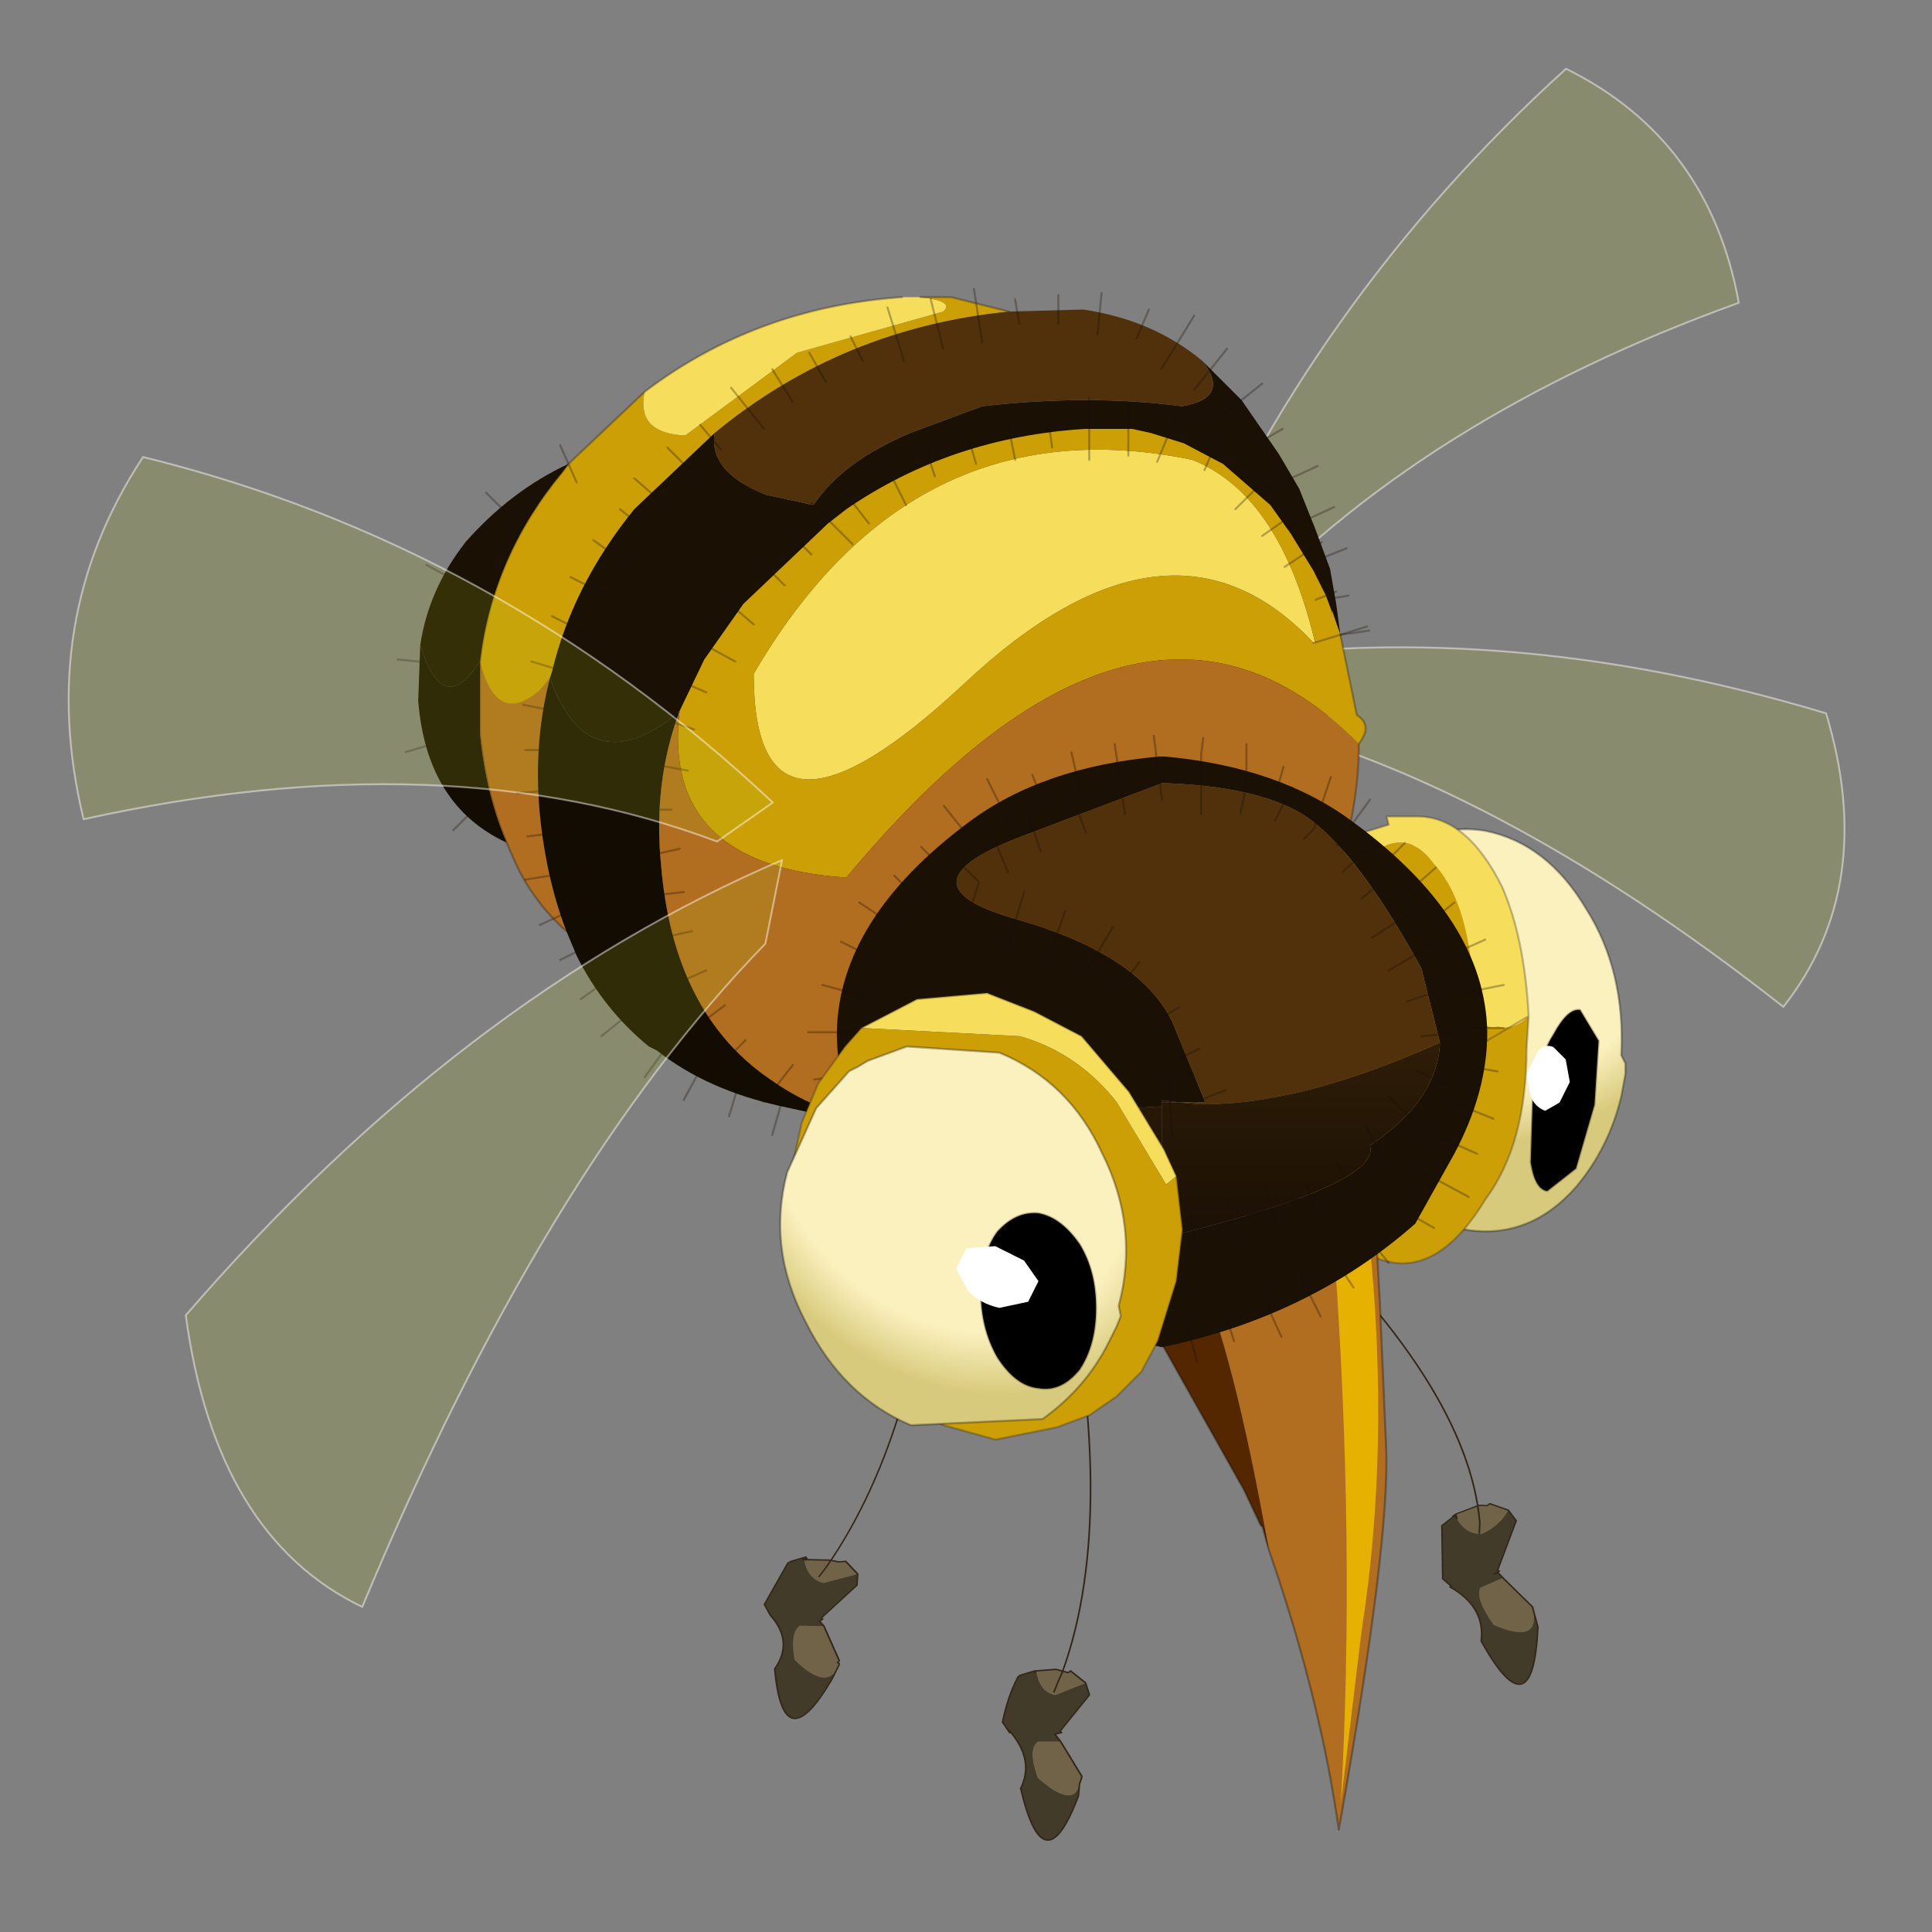 <?xml version="1.0" encoding="UTF-8" standalone="no"?>
<svg xmlns:xlink="http://www.w3.org/1999/xlink" height="520.0px" width="520.0px" xmlns="http://www.w3.org/2000/svg">
  <rect width="100%" height="100%" fill="#808080" stroke="none"/>
  <g transform="matrix(10.0, 0.0, 0.0, 10.0, 0.0, 0.0)">
    <use height="52.0" transform="matrix(1.0, 0.0, 0.0, 1.0, 0.0, 0.0)" width="52.0" xlink:href="#shape0"/>
    <use height="20.85" transform="matrix(1.108, 0.0, 0.0, 1.108, 10.702, 7.777)" width="23.6" xlink:href="#sprite0"/>
    <use height="30.95" transform="matrix(1.0, 0.0, 0.0, 1.0, 1.85, 12.3)" width="19.2" xlink:href="#shape2"/>
    <use height="21.25" transform="matrix(0.843, -0.226, 0.171, 0.64, 34.4, 32.5)" width="4.6" xlink:href="#sprite1"/>
    <use height="21.55" transform="matrix(0.514, -0.514, 0.369, 0.369, 27.671, 27.929)" width="3.4" xlink:href="#sprite2"/>
    <use height="10.85" transform="matrix(1.108, 0.0, 0.0, 1.108, 34.551, 21.976)" width="8.3" xlink:href="#sprite3"/>
    <use height="14.9" transform="matrix(1.108, 0.0, 0.0, 1.108, 30.992, 32.738)" width="5.7" xlink:href="#sprite4"/>
    <use height="15.2" transform="matrix(1.108, 0.0, 0.0, 1.108, 21.748, 19.806)" width="16.9" xlink:href="#sprite5"/>
    <use height="20.3" transform="matrix(0.873, 0.0, -0.075, 0.811, 28.213, 33.05)" width="2.6" xlink:href="#sprite6"/>
    <use height="20.25" transform="matrix(0.868, -0.088, -0.048, 0.754, 21.345, 31.079)" width="4.65" xlink:href="#sprite7"/>
    <use height="10.9" transform="matrix(1.108, 0.0, 0.0, 1.108, 21.025, 26.671)" width="9.75" xlink:href="#sprite8"/>
  </g>
  <defs>
    <g id="shape0" transform="matrix(1.0, 0.0, 0.0, 1.0, 0.0, 0.0)">
      <path d="M52.0 0.0 L52.0 52.0 0.0 52.0 0.0 0.0 52.0 0.0" fill="#33cc33" fill-opacity="0.0" fill-rule="evenodd" stroke="none"/>
      <path d="M42.15 1.85 Q46.0 3.75 46.8 8.15 38.2 11.25 33.2 16.7 L31.65 16.65 Q35.25 8.1 42.15 1.85 M49.15 19.2 Q50.55 23.85 48.0 27.1 40.05 20.85 33.15 19.3 L32.0 17.9 Q40.2 16.5 49.15 19.2" fill="#b4bf1c" fill-opacity="0.18" fill-rule="evenodd" stroke="none"/>
      <path d="M42.15 1.85 Q46.0 3.75 46.8 8.15 38.2 11.25 33.2 16.7 L31.65 16.65 Q35.25 8.1 42.15 1.85 M49.15 19.2 Q50.55 23.85 48.0 27.1 40.05 20.85 33.15 19.3 L32.0 17.9 Q40.2 16.5 49.15 19.2" fill="none" stroke="#ffffff" stroke-linecap="round" stroke-linejoin="round" stroke-opacity="0.463" stroke-width="0.05"/>
    </g>
    <g id="sprite0" transform="matrix(1.0, 0.0, 0.0, 1.0, 12.0, 20.55)">
      <use height="20.85" transform="matrix(1.0, 0.0, 0.0, 1.0, -12.0, -20.55)" width="23.6" xlink:href="#shape1"/>
    </g>
    <g id="shape1" transform="matrix(1.0, 0.0, 0.0, 1.0, 12.0, 20.55)">
      <path d="M-6.0 -18.05 Q-3.3 -20.1 0.25 -20.35 L0.7 -20.35 Q1.55 -20.25 1.25 -20.0 L-2.3 -19.0 -5.0 -17.0 -5.15 -17.0 Q-6.2 -17.1 -6.0 -18.05" fill="#f6de5c" fill-rule="evenodd" stroke="none"/>
      <path d="M0.7 -20.35 L1.45 -20.35 2.85 -20.0 Q-1.2 -19.6 -4.3 -17.05 L-6.25 -15.2 Q-7.75 -13.35 -8.25 -11.25 L-8.3 -11.1 -8.55 -10.8 Q-9.6 -9.9 -10.0 -11.5 -9.7 -14.05 -8.0 -16.1 L-7.85 -16.3 -6.0 -18.05 Q-6.2 -17.1 -5.15 -17.0 L-5.0 -17.0 -2.3 -19.0 1.25 -20.0 Q1.55 -20.25 0.7 -20.35" fill="#cd9f07" fill-rule="evenodd" stroke="none"/>
      <path d="M-11.45 -11.9 Q-11.25 -13.25 -10.35 -14.4 -9.25 -15.65 -7.85 -16.3 L-8.0 -16.1 Q-9.7 -14.05 -10.0 -11.5 -10.9 -10.1 -11.45 -11.9" fill="#1a1004" fill-rule="evenodd" stroke="none"/>
      <path d="M-9.35 -7.1 Q-11.3 -8.0 -11.5 -10.55 L-11.45 -11.9 Q-10.9 -10.1 -10.0 -11.5 L-10.0 -9.75 Q-9.85 -8.25 -9.35 -7.1" fill="#120c03" fill-rule="evenodd" stroke="none"/>
      <path d="M-8.3 -11.1 Q-8.7 -9.55 -8.55 -7.85 -8.4 -6.25 -7.9 -4.95 -8.75 -5.7 -9.2 -6.75 L-9.35 -7.1 Q-9.85 -8.25 -10.0 -9.75 L-10.0 -11.5 Q-9.6 -9.9 -8.55 -10.8 L-8.3 -11.1" fill="#b16d20" fill-rule="evenodd" stroke="none"/>
      <path d="M0.7 -20.35 L1.45 -20.35 2.85 -20.0 M-7.9 -4.95 Q-8.75 -5.7 -9.2 -6.75 L-9.35 -7.1 Q-9.85 -8.25 -10.0 -9.75 L-10.0 -11.5 Q-9.7 -14.05 -8.0 -16.1 L-7.85 -16.3 -6.0 -18.05 Q-3.3 -20.1 0.25 -20.35" fill="none" stroke="#1a1004" stroke-linecap="round" stroke-linejoin="round" stroke-opacity="0.302" stroke-width="0.05"/>
      <path d="M-10.65 -7.4 L-9.95 -8.1 M-11.8 -9.3 L-10.8 -9.6 M-12.0 -11.55 L-11.0 -11.45 M-11.3 -13.85 L-10.4 -13.35 M-9.85 -15.6 L-9.15 -14.9 M-8.05 -16.75 L-7.65 -15.85" fill="none" stroke="#1a1004" stroke-linecap="round" stroke-linejoin="round" stroke-opacity="0.302" stroke-width="0.05"/>
      <path d="M7.55 -18.8 L8.5 -17.85 9.4 -16.55 9.9 -15.7 10.3 -14.7 10.65 -13.75 10.8 -12.9 10.9 -12.15 10.7 -12.75 Q10.95 -0.5 -1.45 -0.55 L-2.95 -1.35 Q-5.3 -2.95 -5.6 -6.55 -5.8 -8.55 -5.15 -10.3 L-5.45 -10.05 Q-6.7 -9.15 -7.55 -9.85 -8.0 -10.25 -8.3 -11.1 L-8.25 -11.25 Q-7.75 -13.35 -6.25 -15.2 L-4.3 -17.05 Q-4.45 -16.1 -3.05 -15.55 L-1.9 -15.3 Q-1.2 -16.35 0.45 -17.05 L2.2 -17.7 Q4.8 -18.0 7.05 -17.7 8.25 -17.9 7.55 -18.8" fill="#1a1004" fill-rule="evenodd" stroke="none"/>
      <path d="M-4.3 -17.05 Q-1.2 -19.6 2.85 -20.0 L4.65 -20.05 Q6.35 -19.8 7.55 -18.8 8.25 -17.9 7.05 -17.7 4.8 -18.0 2.2 -17.7 L0.45 -17.05 Q-1.2 -16.35 -1.9 -15.3 L-3.05 -15.55 Q-4.45 -16.1 -4.3 -17.05" fill="#50310c" fill-rule="evenodd" stroke="none"/>
      <path d="M-1.45 -0.55 L-0.9 -0.4 -1.35 -0.45 -1.55 -0.45 -2.7 -0.7 Q-4.5 -1.1 -5.7 -2.05 L-5.9 -2.15 Q-7.0 -3.05 -7.65 -4.35 L-7.9 -4.95 Q-8.4 -6.25 -8.55 -7.85 -8.7 -9.55 -8.3 -11.1 -8.0 -10.25 -7.55 -9.85 -6.7 -9.15 -5.45 -10.05 L-5.15 -10.3 Q-5.8 -8.55 -5.6 -6.55 -5.3 -2.95 -2.95 -1.35 L-1.45 -0.55" fill="#120c03" fill-rule="evenodd" stroke="none"/>
      <path d="M11.1 -13.1 L10.5 -13.0 M7.35 -19.9 L6.55 -18.6 M6.25 -20.05 L5.95 -19.35 M0.95 -20.3 L1.25 -19.1 M4.05 -20.4 L4.05 -19.7 M3.0 -20.3 L3.1 -19.7 M2.0 -20.55 L2.2 -19.25 M9.5 -17.15 L8.8 -16.75 M9.0 -18.25 L8.0 -17.45 M8.15 -19.1 L7.35 -18.1 M5.1 -20.45 L5.0 -19.45 M11.6 -12.25 L10.2 -12.05 M10.35 -16.25 L9.05 -15.65 M10.75 -15.25 L9.65 -14.75 M11.05 -14.25 L10.05 -13.85 M-1.0 -19.4 L-0.7 -18.8 M-7.8 -13.55 L-7.0 -13.15 M-6.25 -15.95 L-5.45 -15.25 M-6.6 -15.2 L-6.1 -14.8 M-7.25 -14.45 L-6.55 -13.95 M-3.9 -18.15 L-3.1 -17.15 M-4.65 -17.25 L-4.15 -16.65 M-2.0 -19.0 L-1.6 -18.3 M-2.9 -18.6 L-2.4 -17.8 M-5.45 -16.7 L-4.75 -16.0 M-8.75 -11.5 L-7.75 -11.2 M-8.95 -10.45 L-7.95 -10.25 M-8.9 -9.35 L-8.2 -9.35 M-9.1 -8.3 L-8.0 -8.4 M-8.85 -7.25 L-8.05 -7.35 M-8.9 -6.2 L-7.7 -6.4 M-6.0 -1.4 L-5.2 -2.5 M-7.05 -2.4 L-6.05 -3.2 M-8.55 -5.1 L-7.45 -5.6 M-8.05 -4.25 L-7.25 -4.65 M-7.55 -3.3 L-6.85 -3.8 M-3.95 -0.45 L-3.65 -1.45 M-5.05 -0.85 L-4.45 -1.95 M-8.25 -12.6 L-7.45 -12.2 M-1.8 0.3 L-1.5 -1.2 M-2.9 0.0 L-2.5 -1.4 M-0.1 -20.1 L0.3 -18.8" fill="none" stroke="#1a1004" stroke-linecap="round" stroke-linejoin="round" stroke-opacity="0.302" stroke-width="0.05"/>
      <path d="M-5.15 -10.3 L-4.55 -11.55 -3.6 -12.9 -1.55 -14.85 -1.1 -15.2 Q1.45 -16.95 4.7 -17.15 L5.85 -17.15 6.3 -17.05 7.1 -16.8 8.05 -16.3 9.2 -15.3 9.7 -14.6 10.25 -13.7 10.55 -13.1 10.9 -12.15 11.3 -10.2 Q11.7 -9.95 11.35 -9.5 6.05 -14.85 -1.1 -6.25 -5.6 -6.55 -5.15 -10.3 M10.3 -11.9 Q9.45 -15.55 7.3 -16.4 0.5 -17.8 -3.35 -11.2 -3.35 -6.2 1.75 -10.95 6.8 -15.7 10.3 -11.9" fill="#cd9f07" fill-rule="evenodd" stroke="none"/>
      <path d="M11.35 -9.5 Q11.35 -7.95 10.8 -6.3 L10.65 -5.85 9.8 -3.9 Q6.3 0.7 0.65 -0.1 L-0.9 -0.4 Q-2.05 -0.7 -2.95 -1.35 -5.3 -2.95 -5.6 -6.55 -5.8 -8.55 -5.15 -10.3 -5.6 -6.55 -1.1 -6.25 6.05 -14.85 11.35 -9.5" fill="#b16d20" fill-rule="evenodd" stroke="none"/>
      <path d="M10.3 -11.9 Q6.8 -15.7 1.75 -10.95 -3.35 -6.2 -3.35 -11.2 0.5 -17.8 7.3 -16.4 9.45 -15.55 10.3 -11.9" fill="#f6de5c" fill-rule="evenodd" stroke="none"/>
      <path d="M10.9 -12.15 L11.3 -10.2 Q11.7 -9.95 11.35 -9.5 11.35 -7.95 10.8 -6.3 L10.65 -5.85 9.8 -3.9 Q6.3 0.7 0.65 -0.1 L-0.9 -0.4" fill="none" stroke="#1a1004" stroke-linecap="round" stroke-linejoin="round" stroke-opacity="0.302" stroke-width="0.05"/>
      <path d="M10.8 -13.2 L10.3 -13.0 M0.85 -16.6 L1.05 -16.0 M4.8 -17.9 L4.8 -16.4 M3.8 -17.4 L3.9 -16.7 M2.8 -17.4 L3.0 -16.4 M1.85 -17.0 L2.05 -16.3 M10.0 -15.25 L9.0 -14.55 M9.35 -16.2 L8.35 -15.2 M7.9 -16.85 L7.6 -16.15 M6.95 -17.55 L6.45 -16.35 M5.75 -17.8 L5.75 -16.5 M11.55 -12.35 L10.25 -11.95 M10.45 -14.4 L9.55 -13.8 M-4.05 -13.0 L-3.35 -12.4 M-3.2 -13.95 L-2.6 -13.35 M-2.45 -14.6 L-1.95 -14.1 M-1.95 -15.35 L-0.95 -14.35 M-1.25 -15.75 L-0.55 -14.85 M-4.9 -12.1 L-3.8 -11.5 M-5.95 -7.9 L-5.35 -7.9 M-6.05 -6.75 L-5.15 -6.95 M-2.0 -0.35 L-1.7 -1.05 M-3.1 -0.8 L-2.4 -1.7 M-4.05 -1.8 L-3.55 -2.3 M-4.85 -2.55 L-4.05 -3.15 M-5.2 -11.05 L-4.5 -10.75 M-5.7 -10.15 L-4.8 -9.85 M-6.05 -9.05 L-4.95 -8.85 M-5.95 -5.8 L-5.05 -5.9 M-5.75 -4.75 L-4.85 -4.95 M-5.4 -3.6 L-4.5 -4.0 M-0.25 -16.5 L0.35 -15.3" fill="none" stroke="#1a1004" stroke-linecap="round" stroke-linejoin="round" stroke-opacity="0.302" stroke-width="0.05"/>
    </g>
    <g id="shape2" transform="matrix(1.0, 0.0, 0.0, 1.0, -1.85, -12.3)">
      <path d="M3.85 12.3 Q0.95 16.7 2.25 22.05 12.0 19.9 19.3 22.65 L20.8 21.6 Q13.4 14.65 3.85 12.3 M5.0 35.4 Q5.8 41.35 9.75 43.25 14.65 31.5 20.6 25.4 L21.05 23.15 Q12.4 26.85 5.0 35.4" fill="#b4bf1c" fill-opacity="0.18" fill-rule="evenodd" stroke="none"/>
      <path d="M3.85 12.3 Q0.95 16.7 2.25 22.05 12.0 19.9 19.3 22.65 L20.8 21.6 Q13.4 14.65 3.85 12.3 M5.0 35.4 Q5.8 41.35 9.75 43.25 14.65 31.5 20.6 25.4 L21.05 23.15 Q12.4 26.85 5.0 35.4" fill="none" stroke="#ffffff" stroke-linecap="round" stroke-linejoin="round" stroke-opacity="0.463" stroke-width="0.05"/>
    </g>
    <g id="sprite1" transform="matrix(1.0, 0.0, 0.0, 1.0, 0.0, 0.0)">
      <use height="21.25" transform="matrix(1.0, 0.0, 0.0, 1.0, 0.0, 0.0)" width="4.6" xlink:href="#shape3"/>
    </g>
    <g id="shape3" transform="matrix(1.0, 0.0, 0.0, 1.0, 0.0, 0.0)">
      <path d="M2.8 13.95 L2.75 13.95 2.85 13.9 3.6 13.8 3.75 13.85 3.85 13.9 3.95 13.85 4.45 14.3 Q4.1 14.8 3.5 14.95 3.0 14.85 2.85 14.1 L2.85 13.95 2.8 13.95 2.85 13.9 2.8 13.95 M3.75 16.9 L4.4 18.35 4.4 18.4 Q4.35 19.95 3.1 18.65 2.75 17.4 3.0 17.05 L3.75 16.9" fill="#706347" fill-rule="evenodd" stroke="none"/>
      <path d="M4.45 14.3 L4.6 14.8 3.65 16.55 3.7 16.6 3.5 16.65 3.65 16.65 3.75 16.9 3.0 17.05 Q2.75 17.4 3.1 18.65 4.35 19.95 4.4 18.4 L4.4 19.2 Q3.4 23.35 2.6 19.15 3.0 17.85 2.1 16.7 L2.15 16.7 1.95 16.3 2.35 14.2 2.45 14.15 2.8 13.95 2.85 13.95 2.85 14.1 Q3.0 14.85 3.5 14.95 4.1 14.8 4.45 14.3" fill="#423b2a" fill-rule="evenodd" stroke="none"/>
      <path d="M2.8 13.95 L2.75 13.95 2.85 13.9 3.6 13.8 3.75 13.85 3.85 13.9 3.95 13.85 4.45 14.3 4.6 14.8 3.65 16.55 3.7 16.6 3.5 16.65 3.65 16.65 3.75 16.9 4.4 18.35 4.4 18.4 4.4 19.2 Q3.4 23.35 2.6 19.15 3.0 17.85 2.1 16.7 L2.15 16.7 1.95 16.3 2.35 14.2 2.45 14.15 2.8 13.95 2.85 13.9 M2.85 14.1 L2.85 13.95 2.8 13.95 Z" fill="none" stroke="#33271a" stroke-linecap="round" stroke-linejoin="round" stroke-width="0.05"/>
      <path d="M0.0 0.0 Q4.25 8.95 3.5 14.5 L3.4 14.9" fill="none" stroke="#33261a" stroke-linecap="round" stroke-linejoin="round" stroke-width="0.05"/>
    </g>
    <g id="sprite2" transform="matrix(1.0, 0.0, 0.0, 1.0, 0.25, 0.0)">
      <use height="21.55" transform="matrix(1.0, 0.0, 0.0, 1.0, -0.25, 0.0)" width="3.4" xlink:href="#shape4"/>
    </g>
    <g id="shape4" transform="matrix(1.0, 0.0, 0.0, 1.0, 0.25, 0.0)">
      <path d="M1.9 15.0 Q2.85 12.75 3.1 9.6 3.35 5.55 2.35 0.0" fill="none" stroke="#33261a" stroke-linecap="round" stroke-linejoin="round" stroke-width="0.05"/>
      <path d="M1.7 19.05 L1.5 19.8 Q0.6 21.55 0.15 21.55 L-0.15 21.1 -0.25 19.25 Q0.5 18.1 -0.1 16.8 L0.0 16.8 -0.1 16.3 0.45 15.2 0.9 14.45 0.95 14.35 1.35 14.25 1.35 14.3 1.35 14.35 Q1.35 15.2 1.75 15.45 2.4 15.5 2.85 15.05 L2.75 15.55 1.7 16.95 1.5 17.05 1.6 17.1 1.35 17.05 1.45 17.1 1.45 17.45 0.75 17.3 Q0.4 17.7 0.45 18.85 1.25 20.5 1.7 19.05" fill="#423b2a" fill-rule="evenodd" stroke="none"/>
      <path d="M1.35 14.3 L1.4 14.3 2.1 14.3 2.4 14.45 2.35 14.5 2.5 14.45 2.85 15.05 Q2.4 15.5 1.75 15.45 1.35 15.2 1.35 14.35 L1.35 14.3 M1.45 17.45 L1.75 18.95 1.7 19.05 Q1.25 20.5 0.45 18.85 0.4 17.7 0.75 17.3 L1.45 17.45 M1.9 14.75 L2.1 14.3 1.9 14.75" fill="#706347" fill-rule="evenodd" stroke="none"/>
      <path d="M1.7 19.05 L1.5 19.8 Q0.6 21.55 0.15 21.55 L-0.15 21.1 -0.25 19.25 Q0.5 18.1 -0.1 16.8 L0.0 16.8 -0.1 16.3 0.45 15.2 0.9 14.45 0.95 14.35 1.35 14.25 1.35 14.3 1.4 14.3 2.1 14.3 2.4 14.45 2.35 14.5 2.5 14.45 2.85 15.05 2.75 15.55 1.7 16.95 1.5 17.05 1.6 17.1 1.35 17.05 1.45 17.1 1.45 17.45 1.75 18.95 1.7 19.05 M1.35 14.3 L1.35 14.35" fill="none" stroke="#33271a" stroke-linecap="round" stroke-linejoin="round" stroke-width="0.05"/>
      <path d="M2.1 14.3 L1.9 14.75" fill="none" stroke="#33261a" stroke-linecap="round" stroke-linejoin="round" stroke-width="0.05"/>
    </g>
    <g id="sprite3" transform="matrix(1.0, 0.0, 0.0, 1.0, 4.15, 10.85)">
      <use height="10.85" transform="matrix(1.0, 0.0, 0.0, 1.0, -4.15, -10.85)" width="8.3" xlink:href="#shape5"/>
    </g>
    <g id="shape5" transform="matrix(1.0, 0.0, 0.0, 1.0, 4.15, 10.85)">
      <path d="M0.75 -10.5 Q2.25 -10.2 3.2 -8.6 4.15 -7.1 4.05 -5.05 L4.15 -4.85 4.15 -4.6 4.05 -4.05 Q3.75 -2.8 2.95 -1.85 1.85 -0.6 0.35 -0.8 -1.05 -1.05 -2.15 -2.65 -3.15 -4.3 -3.0 -6.2 -3.05 -7.25 -2.65 -7.9 L-2.15 -9.0 -1.8 -9.45 Q-0.75 -10.75 0.75 -10.5" fill="url(#gradient0)" fill-rule="evenodd" stroke="none"/>
      <path d="M0.75 -10.5 Q2.25 -10.2 3.2 -8.6 4.15 -7.1 4.05 -5.05 L4.15 -4.85 4.15 -4.6 4.05 -4.05 Q3.75 -2.8 2.95 -1.85 1.85 -0.6 0.35 -0.8 -1.05 -1.05 -2.15 -2.65 -3.15 -4.3 -3.0 -6.2 -3.05 -7.25 -2.65 -7.9 L-2.15 -9.0 -1.8 -9.45 Q-0.75 -10.75 0.75 -10.5 Z" fill="none" stroke="#000000" stroke-linecap="round" stroke-linejoin="round" stroke-opacity="0.302" stroke-width="0.05"/>
      <path d="M2.95 -2.3 L2.25 -1.75 Q1.95 -1.8 1.85 -2.45 L1.9 -4.05 Q2.05 -5.0 2.4 -5.55 2.75 -6.2 3.05 -6.15 L3.5 -5.4 3.4 -3.85 2.95 -2.3" fill="#000000" fill-rule="evenodd" stroke="none"/>
      <path d="M2.95 -2.3 L2.25 -1.75 Q1.95 -1.8 1.85 -2.45 L1.9 -4.05 Q2.05 -5.0 2.4 -5.55 2.75 -6.2 3.05 -6.15 L3.5 -5.4 3.4 -3.85 2.95 -2.3 Z" fill="none" stroke="#32251b" stroke-linecap="round" stroke-linejoin="round" stroke-opacity="0.302" stroke-width="0.05"/>
      <path d="M1.85 -4.05 L1.75 -4.6 2.0 -5.1 Q2.15 -5.35 2.4 -5.25 L2.7 -4.95 2.8 -4.4 2.55 -3.9 2.2 -3.7 Q1.95 -3.8 1.85 -4.05" fill="#ffffff" fill-rule="evenodd" stroke="none"/>
      <path d="M1.8 -6.0 Q1.45 -5.65 1.05 -5.75 0.65 -5.65 0.4 -6.2 L0.45 -6.45 0.4 -6.65 0.4 -7.35 Q0.2 -8.95 -0.5 -9.7 -1.0 -10.4 -1.65 -10.15 L-1.85 -10.05 Q-2.8 -9.65 -3.2 -8.25 L-3.45 -7.35 Q-3.65 -7.15 -3.95 -7.55 L-3.45 -8.9 -3.2 -9.45 -2.25 -10.45 -1.6 -10.65 -1.65 -10.85 -0.9 -10.85 Q0.3 -10.85 1.15 -9.15 1.7 -7.9 1.8 -6.0" fill="#f6de5c" fill-rule="evenodd" stroke="none"/>
      <path d="M-3.95 -7.55 Q-3.65 -7.15 -3.45 -7.35 L-3.2 -8.25 Q-2.8 -9.65 -1.85 -10.05 L-1.65 -10.15 Q-1.0 -10.4 -0.5 -9.7 0.2 -8.95 0.4 -7.35 L0.4 -6.65 0.45 -6.45 0.4 -6.2 Q0.65 -5.65 1.05 -5.75 1.45 -5.65 1.8 -6.0 L1.75 -5.2 Q1.75 -2.9 0.75 -1.55 -0.25 0.1 -1.4 0.0 -2.65 -0.15 -3.55 -1.75 L-3.85 -2.6 -3.8 -2.7 -3.85 -2.8 Q-4.25 -4.15 -4.15 -5.7 L-3.95 -7.55" fill="#cd9f07" fill-rule="evenodd" stroke="none"/>
      <path d="M1.8 -6.0 Q1.7 -7.9 1.15 -9.15 0.3 -10.85 -0.9 -10.85 L-1.65 -10.85 -1.6 -10.65 -2.25 -10.45 M-3.8 -2.7 L-3.85 -2.6 -3.55 -1.75 Q-2.65 -0.15 -1.4 0.0 -0.25 0.1 0.75 -1.55 1.75 -2.9 1.75 -5.2 L1.8 -6.0 Z" fill="none" stroke="#32251b" stroke-linecap="round" stroke-linejoin="round" stroke-opacity="0.302" stroke-width="0.05"/>
    </g>
    <radialGradient cx="0" cy="0" gradientTransform="matrix(0.013, 0.002, -0.003, 0.01, 0.25, -7.45)" gradientUnits="userSpaceOnUse" id="gradient0" r="819.2" spreadMethod="pad">
      <stop offset="0.412" stop-color="#fbf1bf"/>
      <stop offset="0.553" stop-color="#d8ca7c"/>
    </radialGradient>
    <g id="sprite4" transform="matrix(1.0, 0.0, 0.0, 1.0, 2.85, 14.9)">
      <use height="14.9" transform="matrix(1.0, 0.0, 0.0, 1.0, -2.85, -14.9)" width="5.7" xlink:href="#shape6"/>
    </g>
    <g id="shape6" transform="matrix(1.0, 0.0, 0.0, 1.0, 2.85, 14.9)">
      <path d="M-1.75 -13.65 L-1.8 -13.65 -1.7 -13.7 0.0 -14.6 1.35 -14.9 2.6 -14.6 2.7 -12.75 2.85 -9.3 Q2.95 -7.0 1.7 0.0 1.25 -3.2 0.0 -6.8 -0.85 -11.6 -1.75 -13.65" fill="#b16d20" fill-rule="evenodd" stroke="none"/>
      <path d="M0.0 -6.8 L-0.15 -7.35 -0.2 -7.4 -0.6 -8.25 -2.85 -12.25 Q-2.6 -13.15 -1.75 -13.65 -0.85 -11.6 0.0 -6.8" fill="#552700" fill-rule="evenodd" stroke="none"/>
      <path d="M2.6 -14.6 L2.7 -12.75 2.85 -9.3 Q2.95 -7.0 1.7 0.0 1.25 -3.2 0.0 -6.8 L-0.15 -7.35 -0.2 -7.4 -0.6 -8.25 -2.85 -12.25" fill="none" stroke="#000000" stroke-linecap="round" stroke-linejoin="round" stroke-opacity="0.302" stroke-width="0.05"/>
      <path d="M2.25 -4.8 L1.75 -0.65 Q2.1 -6.85 1.6 -13.9 1.65 -14.65 2.45 -14.25 2.95 -9.25 2.25 -4.8" fill="#e6b100" fill-rule="evenodd" stroke="none"/>
    </g>
    <g id="sprite5" transform="matrix(1.0, 0.0, 0.0, 1.0, 8.8, 15.2)">
      <use height="15.2" transform="matrix(1.0, 0.0, 0.0, 1.0, -8.8, -15.2)" width="16.9" xlink:href="#shape7"/>
    </g>
    <g id="shape7" transform="matrix(1.0, 0.0, 0.0, 1.0, 8.8, 15.2)">
      <path d="M6.55 -7.75 L6.1 -9.55 Q4.7 -12.1 3.55 -13.05 2.5 -13.95 -0.1 -14.05 L-0.2 -14.05 -3.5 -12.8 Q-6.75 -11.6 -3.75 -10.75 -0.75 -9.9 0.05 -8.25 L0.85 -6.3 0.2 -6.3 -0.2 -6.35 -0.2 -6.3 -0.2 -6.2 -1.9 -6.1 Q-4.55 -6.1 -7.0 -7.75 -6.95 -6.35 -5.25 -5.25 -5.55 -4.3 -0.2 -3.0 5.15 -4.3 4.85 -5.25 6.5 -6.35 6.55 -7.75 M5.95 -3.35 Q3.4 -1.1 -0.2 -0.35 -3.8 -1.1 -6.4 -3.35 L-7.35 -5.05 Q-8.1 -6.55 -8.1 -8.0 -8.05 -10.75 -4.9 -13.1 -3.1 -14.45 -0.25 -14.7 L-0.15 -14.7 Q2.65 -14.45 4.45 -13.1 7.65 -10.75 7.7 -8.0 7.7 -6.55 6.9 -5.05 L5.95 -3.35" fill="#1a1004" fill-rule="evenodd" stroke="none"/>
      <path d="M0.2 -6.3 L0.85 -6.3 0.05 -8.25 Q-0.75 -9.9 -3.75 -10.75 -6.75 -11.6 -3.5 -12.8 L-0.2 -14.05 -0.1 -14.05 Q2.5 -13.95 3.55 -13.05 4.7 -12.1 6.1 -9.55 L6.55 -7.75 Q3.1 -6.2 0.65 -6.25 L0.2 -6.3" fill="#50310c" fill-rule="evenodd" stroke="none"/>
      <path d="M6.55 -7.75 Q6.5 -6.35 4.85 -5.25 5.15 -4.3 -0.2 -3.0 L-0.2 -6.2 -0.2 -6.3 0.2 -6.3 0.65 -6.25 Q3.1 -6.2 6.55 -7.75" fill="url(#gradient1)" fill-rule="evenodd" stroke="none"/>
      <path d="M-0.2 -3.0 Q-5.55 -4.3 -5.25 -5.25 -6.95 -6.35 -7.0 -7.75 -4.55 -6.1 -1.9 -6.1 L-0.2 -6.2 -0.2 -3.0 M-0.2 -6.3 L-0.2 -6.35 0.2 -6.3 -0.2 -6.3" fill="url(#gradient2)" fill-rule="evenodd" stroke="none"/>
      <path d="M1.85 -15.0 L1.85 -14.4 1.8 -13.75 1.7 -13.3 M0.8 -15.15 L0.75 -14.75 0.75 -14.05 0.75 -13.3 M3.9 -14.2 L3.65 -13.45 3.5 -12.95 3.25 -12.7 M2.95 -13.95 L2.55 -13.15 M2.75 -14.45 L2.55 -13.75 M4.85 -13.65 L4.05 -12.55 M6.5 -10.2 L5.3 -9.5 M6.9 -11.15 L6.4 -10.75 M6.45 -12.0 L5.65 -11.3 M6.7 -6.75 L6.0 -7.05 M7.0 -8.0 L6.1 -7.9 M6.95 -9.15 L5.75 -8.75 M7.95 -7.05 L7.35 -7.15 M8.1 -8.1 L7.3 -8.1 M8.1 -9.15 L7.1 -8.95 M7.65 -10.25 L6.75 -9.85 M0.35 -6.2 L1.35 -6.6 M0.1 -7.3 L0.7 -7.6 M3.5 -3.8 L3.3 -4.3 M4.45 -4.05 L4.05 -4.85 M1.55 -0.5 L1.35 -1.1 M4.45 -1.8 L4.05 -2.4 M3.65 -1.1 L3.15 -2.1 M2.7 -0.6 L2.2 -1.7 M0.65 -2.7 L0.45 -3.7 M1.65 -2.95 L1.35 -3.95 M2.55 -3.35 L2.35 -4.15 M6.4 -3.25 L5.7 -3.65 M7.25 -4.0 L5.95 -4.7 M7.45 -5.05 L6.55 -5.45 M5.25 -11.75 L4.65 -11.25 M6.0 -11.0 L4.9 -10.3 M6.2 -5.55 L5.3 -6.45 M5.15 -5.0 L4.75 -5.7 M5.3 -2.4 L4.9 -2.9 M7.85 -5.9 L6.85 -6.3 M4.7 -12.4 L4.2 -11.9 M5.7 -12.6 L5.1 -12.0 M0.65 0.0 L0.35 -1.1 M-4.45 -14.15 L-3.85 -12.95 M-3.35 -14.25 L-3.15 -13.75 M-3.45 -13.3 L-3.15 -12.4 M-1.35 -15.0 L-1.1 -13.3 M-0.4 -15.2 L-0.3 -14.4 -0.2 -13.65 M-2.35 -13.65 L-2.05 -12.85 M-2.4 -14.8 L-2.2 -13.9 M-5.5 -13.5 L-4.7 -12.5 M-4.9 -10.85 L-4.65 -11.65 -5.35 -12.35 M-1.15 -9.2 L-0.75 -9.7 M-2.1 -9.35 L-1.4 -10.55 M-2.95 -9.85 L-2.55 -10.95 M-3.95 -10.1 L-3.55 -11.4 M-7.55 -11.15 L-6.65 -10.55 M-6.7 -11.8 L-6.3 -11.4 M-6.5 -8.1 L-7.1 -7.1 M-7.35 -6.65 L-6.25 -7.15 M-8.65 -6.85 L-7.35 -7.05 M-8.8 -8.0 L-7.4 -8.0 M-8.45 -9.15 L-7.35 -8.85 M-8.0 -10.2 L-7.2 -9.8 M-5.55 -2.3 L-5.25 -2.8 M-6.5 -2.8 L-5.9 -3.5 M-8.1 -5.85 L-7.4 -6.05 M-7.6 -4.8 L-7.0 -5.1 M-7.25 -3.85 L-6.45 -4.25 M-4.85 -4.2 L-4.45 -4.8 M-3.85 -3.5 L-3.45 -4.5 M-4.8 -1.5 L-4.2 -2.5 M-3.8 -0.95 L-3.3 -2.05 M-1.65 -0.3 L-1.45 -1.1 M-0.55 -0.1 L-0.45 -0.8 M-0.55 -2.3 L-0.25 -3.8 M-2.75 -0.6 L-2.35 -1.5 M-2.75 -3.15 L-2.45 -4.15 M-1.65 -3.0 L-1.45 -3.7 M-4.65 -7.2 L-5.05 -5.85 -5.65 -4.85 M-6.55 -5.75 L-5.5 -7.5 M-3.75 -6.95 L-4.05 -5.65 M-2.85 -6.65 L-2.95 -5.65 M-1.9 -6.45 L-1.9 -5.75 M-1.0 -6.45 L-1.0 -5.85 M-4.45 -13.1 L-3.95 -11.9 M-6.05 -12.5 L-5.65 -12.1 M-0.05 -6.9 L0.05 -5.5 M-0.3 -8.3 L0.2 -8.6" fill="none" stroke="#1a1004" stroke-linecap="round" stroke-linejoin="round" stroke-opacity="0.302" stroke-width="0.05"/>
    </g>
    <linearGradient gradientTransform="matrix(4.0E-4, 0.005, -0.009, 0.0, -0.45, -7.1)" gradientUnits="userSpaceOnUse" id="gradient1" spreadMethod="pad" x1="-819.2" x2="819.2">
      <stop offset="0.0" stop-color="#3d250a"/>
      <stop offset="1.0" stop-color="#1a1004"/>
    </linearGradient>
    <linearGradient gradientTransform="matrix(-4.0E-4, 0.005, 0.009, 0.0, 0.05, -7.1)" gradientUnits="userSpaceOnUse" id="gradient2" spreadMethod="pad" x1="-819.2" x2="819.2">
      <stop offset="0.0" stop-color="#3d250a"/>
      <stop offset="1.0" stop-color="#1a1004"/>
    </linearGradient>
    <g id="sprite6" transform="matrix(1.0, 0.0, 0.0, 1.0, 0.1, 0.0)">
      <use height="20.3" transform="matrix(1.0, 0.0, 0.0, 1.0, -0.1, 0.0)" width="2.6" xlink:href="#shape8"/>
    </g>
    <g id="shape8" transform="matrix(1.0, 0.0, 0.0, 1.0, 0.1, 0.0)">
      <path d="M2.45 18.45 L2.45 18.85 Q1.65 21.9 0.65 18.6 1.0 17.65 0.15 16.7 L0.15 16.75 -0.1 16.4 Q0.0 15.5 0.25 14.9 L0.3 14.85 0.75 14.7 0.75 14.75 0.8 14.7 Q0.95 15.4 1.45 15.5 L2.35 15.1 2.5 15.5 1.7 16.7 1.75 16.75 1.55 16.8 1.75 17.05 1.05 17.05 Q0.75 17.3 1.15 18.25 2.35 19.3 2.45 18.45" fill="#423b2a" fill-rule="evenodd" stroke="none"/>
      <path d="M2.45 18.45 Q2.35 19.3 1.15 18.25 0.75 17.3 1.05 17.05 L1.75 17.05 2.5 18.2 2.5 18.25 2.45 18.45 M2.35 15.1 L1.45 15.5 Q0.95 15.4 0.8 14.7 L1.4 14.65 1.75 14.75 1.8 14.75 1.85 14.7 2.35 15.1" fill="#706347" fill-rule="evenodd" stroke="none"/>
      <path d="M0.8 14.7 L0.75 14.75 0.75 14.7 0.3 14.85 0.25 14.9 Q0.0 15.5 -0.1 16.4 L0.15 16.75 0.15 16.7 Q1.0 17.65 0.65 18.6 1.65 21.9 2.45 18.85 L2.45 18.45 M1.75 17.05 L1.55 16.8 1.75 16.75 1.7 16.7 2.5 15.5 2.35 15.1 M0.8 14.7 L1.4 14.65 1.75 14.75 1.8 14.75 1.85 14.7 2.35 15.1 M0.75 14.7 L0.8 14.7 M1.75 17.05 L2.5 18.2 2.5 18.25 2.45 18.45" fill="none" stroke="#33271a" stroke-linecap="round" stroke-linejoin="round" stroke-width="0.05"/>
      <path d="M1.4 15.4 L1.5 15.05 1.6 14.75 Q2.95 9.4 0.2 0.0" fill="none" stroke="#33261a" stroke-linecap="round" stroke-linejoin="round" stroke-width="0.05"/>
    </g>
    <g id="sprite7" transform="matrix(1.0, 0.0, 0.0, 1.0, -0.8, 0.0)">
      <use height="20.25" transform="matrix(1.0, 0.0, 0.0, 1.0, 0.8, 0.0)" width="4.65" xlink:href="#shape9"/>
    </g>
    <g id="shape9" transform="matrix(1.0, 0.0, 0.0, 1.0, -0.8, 0.0)">
      <path d="M2.05 14.6 L2.75 14.7 3.05 14.8 3.25 14.8 3.65 15.3 2.6 15.5 Q2.1 15.3 1.95 14.6 L2.05 14.6 M2.7 17.05 L3.25 18.35 3.2 18.4 3.25 18.45 3.25 18.5 Q2.95 19.45 1.85 18.15 1.65 17.15 1.95 16.95 L2.7 17.05" fill="#706347" fill-rule="evenodd" stroke="none"/>
      <path d="M3.65 15.3 L3.65 15.7 2.6 16.75 2.65 16.8 2.55 16.85 2.7 17.05 1.95 16.95 Q1.65 17.15 1.85 18.15 2.95 19.45 3.25 18.5 L3.05 19.0 Q1.7 21.8 1.25 18.4 1.8 17.5 1.0 16.45 L0.8 16.05 1.45 14.65 1.55 14.6 2.0 14.5 2.05 14.6 1.9 14.55 1.95 14.6 Q2.1 15.3 2.6 15.5 L3.65 15.3" fill="#423b2a" fill-rule="evenodd" stroke="none"/>
      <path d="M2.05 14.6 L2.75 14.7 3.05 14.8 3.25 14.8 3.65 15.3 3.65 15.7 2.6 16.75 2.65 16.8 2.55 16.85 2.7 17.05 3.25 18.35 3.2 18.4 3.25 18.45 3.25 18.5 3.05 19.0 Q1.7 21.8 1.25 18.4 1.8 17.5 1.0 16.45 L0.8 16.05 1.45 14.65 1.55 14.6 2.0 14.5 2.05 14.6 1.9 14.55 1.95 14.6 2.05 14.6 Z" fill="none" stroke="#33271a" stroke-linecap="round" stroke-linejoin="round" stroke-width="0.05"/>
      <path d="M2.45 15.25 L2.65 14.95 Q4.05 12.6 4.75 9.1 5.55 5.25 5.45 0.0" fill="none" stroke="#33261a" stroke-linecap="round" stroke-linejoin="round" stroke-width="0.05"/>
    </g>
    <g id="sprite8" transform="matrix(1.0, 0.0, 0.0, 1.0, 4.85, 10.9)">
      <use height="10.9" transform="matrix(1.0, 0.0, 0.0, 1.0, -4.85, -10.9)" width="9.75" xlink:href="#shape10"/>
    </g>
    <g id="shape10" transform="matrix(1.0, 0.0, 0.0, 1.0, 4.85, 10.9)">
      <path d="M2.9 -2.2 Q2.5 -1.75 2.0 -1.8 1.45 -1.9 1.1 -2.45 0.65 -2.95 0.65 -3.6 0.6 -4.4 0.95 -4.8 1.3 -5.2 1.8 -5.15 2.35 -5.05 2.7 -4.55 3.15 -4.05 3.2 -3.25 L2.9 -2.2" fill="#f6de5c" fill-rule="evenodd" stroke="none"/>
      <path d="M2.9 -2.2 Q2.5 -1.75 2.0 -1.8 1.45 -1.9 1.1 -2.45 0.65 -2.95 0.65 -3.6 0.6 -4.4 0.95 -4.8 1.3 -5.2 1.8 -5.15 2.35 -5.05 2.7 -4.55 3.15 -4.05 3.2 -3.25 L2.9 -2.2 Z" fill="none" stroke="#32251b" stroke-linecap="round" stroke-linejoin="round" stroke-opacity="0.302" stroke-width="0.05"/>
      <path d="M4.75 -6.4 L4.9 -5.1 4.75 -3.85 4.3 -2.4 3.9 -1.65 3.3 -1.05 2.65 -0.6 1.85 -0.3 0.35 0.0 -0.9 -0.35 -2.05 -0.85 -3.0 -1.8 -3.85 -3.0 -4.3 -4.15 -4.6 -5.3 -4.6 -6.55 -4.35 -7.7 -3.95 -8.65 -3.3 -9.55 -2.9 -10.0 0.95 -9.8 Q2.35 -9.4 3.3 -8.2 L4.5 -6.2 4.75 -6.4" fill="#cd9f07" fill-rule="evenodd" stroke="none"/>
      <path d="M-2.9 -10.0 L-1.55 -10.7 0.15 -10.85 1.3 -10.4 2.45 -9.8 3.6 -8.45 4.45 -7.05 4.75 -6.4 4.5 -6.2 3.3 -8.2 Q2.35 -9.4 0.95 -9.8 L-2.9 -10.0" fill="#f6de5c" fill-rule="evenodd" stroke="none"/>
      <path d="M-2.9 -10.0 L-1.55 -10.7 0.15 -10.85 1.3 -10.4 2.45 -9.8 3.6 -8.45 4.45 -7.05 4.75 -6.4 4.9 -5.1 4.75 -3.85 4.3 -2.4 3.9 -1.65 3.3 -1.05 2.65 -0.6 1.85 -0.3 0.35 0.0 -0.9 -0.35 -2.05 -0.85 -3.0 -1.8 -3.85 -3.0 -4.3 -4.15 -4.6 -5.3 -4.6 -6.55 -4.35 -7.7 -3.95 -8.65 -3.3 -9.55 -2.9 -10.0 Z" fill="none" stroke="#32251b" stroke-linecap="round" stroke-linejoin="round" stroke-opacity="0.302" stroke-width="0.05"/>
      <path d="M0.45 -9.4 Q2.15 -8.7 2.95 -6.95 3.85 -5.15 3.35 -3.25 L3.4 -3.0 3.3 -2.75 3.1 -2.35 Q2.55 -1.25 1.5 -0.5 L-1.7 -0.35 Q-3.35 -1.05 -4.25 -2.85 -5.2 -4.65 -4.7 -6.5 L-4.0 -8.05 -3.2 -8.95 -3.0 -9.05 -2.75 -9.2 -1.8 -9.55 0.45 -9.4" fill="url(#gradient3)" fill-rule="evenodd" stroke="none"/>
      <path d="M0.45 -9.4 L-1.8 -9.55 -2.75 -9.2 -3.0 -9.05 -3.2 -8.95 -4.0 -8.05 -4.7 -6.5 Q-5.2 -4.65 -4.25 -2.85 -3.35 -1.05 -1.7 -0.35 L1.5 -0.5 Q2.55 -1.25 3.1 -2.35 L3.3 -2.75 3.4 -3.0 3.35 -3.25 Q3.85 -5.15 2.95 -6.95 2.15 -8.7 0.45 -9.4 Z" fill="none" stroke="#000000" stroke-linecap="round" stroke-linejoin="round" stroke-opacity="0.302" stroke-width="0.05"/>
      <path d="M2.4 -1.7 Q1.95 -1.15 1.4 -1.25 0.85 -1.3 0.4 -2.0 0.0 -2.7 0.0 -3.6 0.0 -4.5 0.4 -5.05 0.85 -5.55 1.4 -5.5 1.95 -5.4 2.4 -4.75 2.8 -4.1 2.8 -3.2 2.8 -2.3 2.4 -1.7" fill="#000000" fill-rule="evenodd" stroke="none"/>
      <path d="M2.4 -1.7 Q1.95 -1.15 1.4 -1.25 0.85 -1.3 0.4 -2.0 0.0 -2.7 0.0 -3.6 0.0 -4.5 0.4 -5.05 0.85 -5.55 1.4 -5.5 1.95 -5.4 2.4 -4.75 2.8 -4.1 2.8 -3.2 2.8 -2.3 2.4 -1.7 Z" fill="none" stroke="#32251b" stroke-linecap="round" stroke-linejoin="round" stroke-opacity="0.302" stroke-width="0.05"/>
      <path d="M-0.3 -3.6 L-0.6 -4.15 -0.35 -4.65 0.35 -4.7 1.05 -4.35 1.4 -3.85 1.15 -3.35 0.45 -3.2 Q0.0 -3.3 -0.3 -3.6" fill="#ffffff" fill-rule="evenodd" stroke="none"/>
    </g>
    <radialGradient cx="0" cy="0" gradientTransform="matrix(0.013, 0.002, 8.0E-4, 0.013, -0.8, -7.05)" gradientUnits="userSpaceOnUse" id="gradient3" r="819.2" spreadMethod="pad">
      <stop offset="0.412" stop-color="#fbf1bf"/>
      <stop offset="0.553" stop-color="#d8ca7c"/>
    </radialGradient>
  </defs>
</svg>
